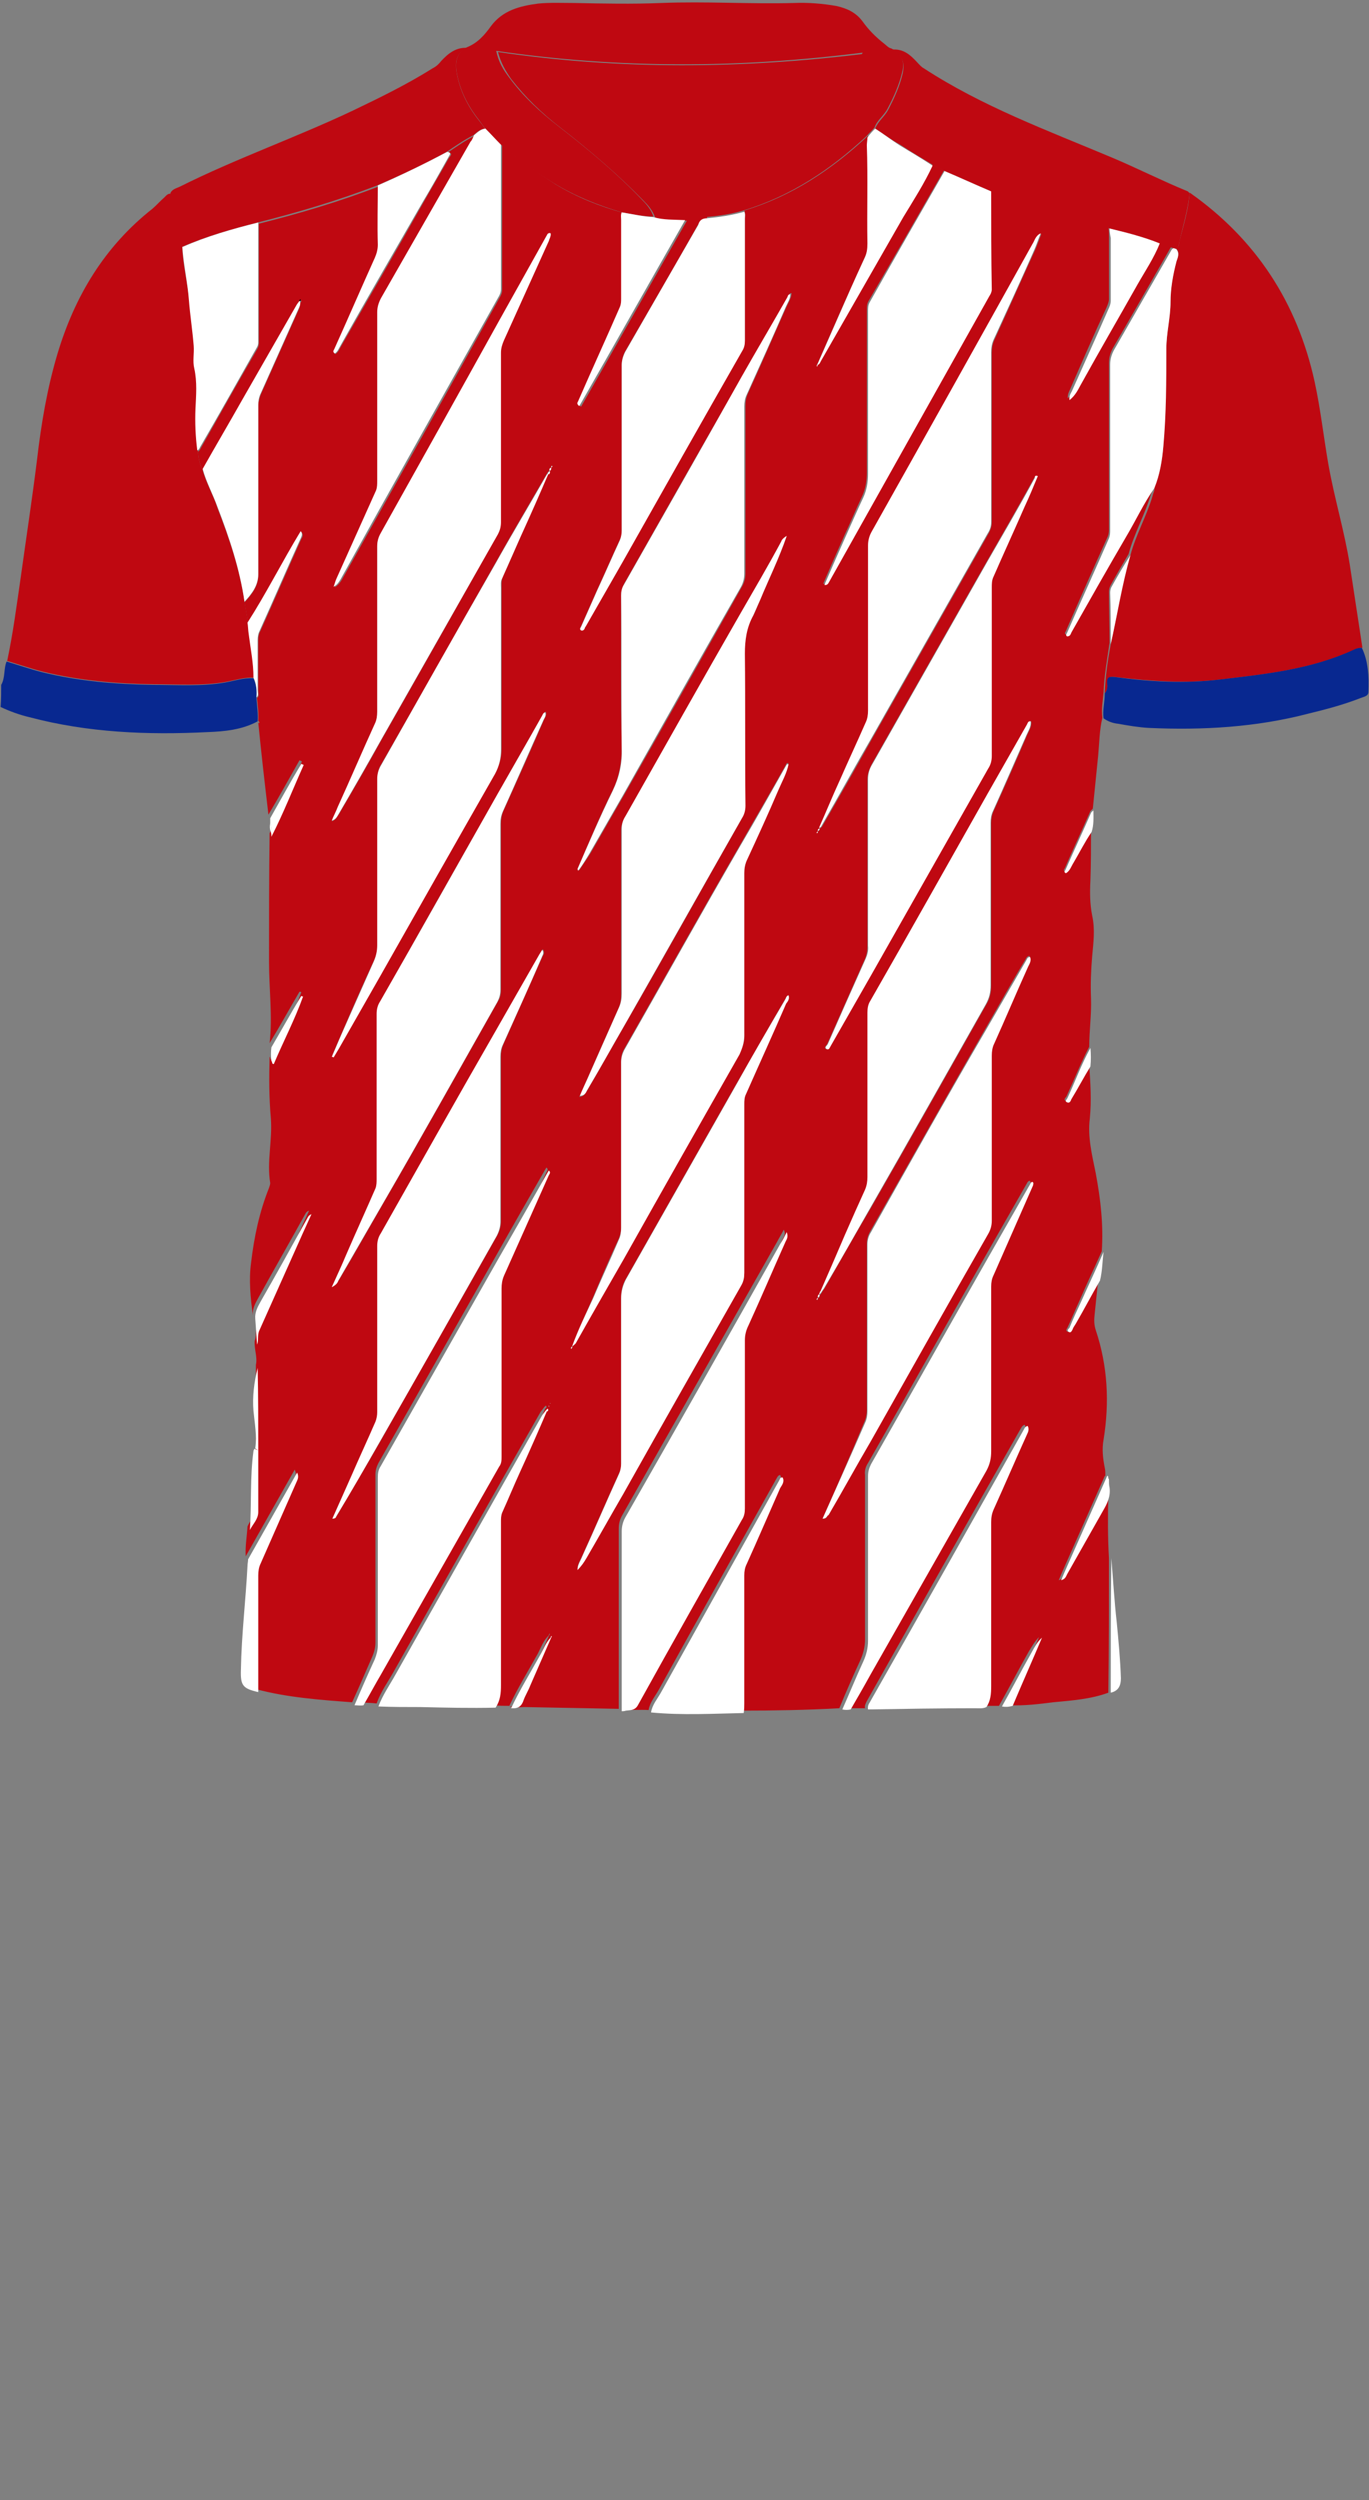 <!--?xml version="1.0" encoding="utf-8"?-->
<!-- Generator: Adobe Illustrator 23.1.0, SVG Export Plug-In . SVG Version: 6.00 Build 0)  -->
<svg version="1.1" id="Camada_1" xmlns="http://www.w3.org/2000/svg" xmlns:xlink="http://www.w3.org/1999/xlink" x="0px" y="0px" viewBox="0 0 229 418" style="enable-background:new 0 0 229 418;" xml:space="preserve">
<rect x="0" y="0" width="229" height="418" fill="#808080" stroke="none"/>
<style type="text/css">
	.st0{fill:#F731BC;}
	.st1{fill:#E2BD1D;}
	.st2{fill:#EA5E18;}
	.st3{fill:#EB5E17;}
	.st4{fill:#BF0C12;}
	.st5{fill:#BF0A11;}
</style>
<g onclick="select(this)" class="" id="gola-primaria" fill="#bf0811">
	<path d="M104,35.5c-4-1.2-7.8-2.7-11.4-4.9c-3.1-1.9-6.1-4.1-8.9-6.5c-0.9-0.9-1.7-1.8-2.6-2.7c-0.4-0.5-0.7-1-1.1-1.5
		c-1.8-2.3-3.1-4.9-3.6-7.8c-0.3-1.8,0-3.3,1.7-4.2c1.8-0.7,3-2.1,4-3.5c2-2.7,4.9-3.4,7.9-3.8c2-0.2,4.1-0.1,6.1-0.1
		c4.8,0.1,9.7,0.2,14.5,0c7.4-0.3,14.8,0.2,22.2,0c2.4-0.1,4.8,0.1,7.1,0.5c1.8,0.4,3.3,1.1,4.4,2.6c1,1.4,2.2,2.6,3.6,3.7
		c0.4,0.3,0.7,0.7,1.2,0.8c1.7,0.9,2.3,2.1,1.8,4c-0.5,2.1-1.4,4.1-2.4,6c-0.6,1.2-1.8,2-2.2,3.2c-0.4,0.5-0.9,0.9-1.3,1.4
		c-6,5.6-12.7,10.1-20.7,12.5c-2,0.6-4.1,0.9-6.3,1.1c-0.2-0.7,0.4-1.1,0.7-1.5c2.4-3.3,5.5-5.9,8.6-8.5c3.2-2.8,6.7-5.1,9.8-7.9
		c2.4-2.2,4.5-4.6,6.1-7.4c0.3-0.6,0.6-1.2,1.1-2.2c-20.5,2.6-40.8,2.7-61.3-0.3c0.4,1.9,1.2,3.2,2.2,4.5c2.3,3.1,5.1,5.7,8.2,8.1
		c4.9,3.8,9.6,7.7,13.9,12.2c0.8,0.8,1.6,1.7,2,2.9C107.5,36.2,105.8,35.8,104,35.5z"></path>
</g>
<g onclick="select(this)" class="" id="estampa-primaria" fill="#bf0811">
	<g onclick="select(this)" class="">
		<path d="M43.2,120.5c0.1-1.3-0.1-2.6-0.2-3.8c0.4-0.3,0.2-0.8,0.2-1.2c0-2.8,0-5.6,0-8.4c0-0.6,0.1-1.2,0.4-1.7
			c2.3-5.1,4.5-10.2,6.8-15.3c0.2-0.3,0.4-0.7,0-1.2c-3,5.1-5.7,10.4-8.9,15.3c-0.2-1.2-0.4-2.3-0.6-3.5c1.2-1.3,2.3-2.7,2.3-4.5
			c0-9.4,0-18.9,0-28.3c0-0.7,0.2-1.3,0.4-1.9c2.1-4.7,4.2-9.4,6.3-14.1c0.2-0.4,0.3-0.8,0.3-1.3c0.2-0.1,0.3-0.2,0.1-0.4
			c-0.1,0.1-0.2,0.2-0.2,0.3c-0.2,0.2-0.4,0.4-0.5,0.7c-3,5.2-6,10.5-9,15.7c-2.2,3.9-4.5,7.8-6.7,11.7c-0.5-1-0.7-2-0.8-3.1
			c0.3-0.1,0.4-0.4,0.5-0.6c3.1-5.5,6.2-11,9.4-16.5c0.2-0.3,0.3-0.7,0.3-1c0-6.7,0-13.4,0-20c6.8-1.7,13.5-3.7,20-6.2
			c0,3.3,0,6.6,0,9.8c0,0.8-0.1,1.5-0.5,2.2c-2.3,5.1-4.5,10.2-6.8,15.3c-0.1,0.2-0.3,0.4,0.1,0.7c0.5-0.3,0.7-0.9,1-1.4
			c4.6-8,9.2-15.9,13.7-23.9c1.4-2.5,2.9-5,4.3-7.5c0.2-0.3,0.8-0.8-0.2-0.9c1.5-1,2.9-2,4.5-2.8c-0.2,0.4-0.3,0.7-0.5,1.1
			c-5,8.7-10,17.5-15,26.2c-0.4,0.7-0.6,1.4-0.6,2.3c0,9.4,0,18.8,0,28.2c0,0.6,0,1.1-0.2,1.6c-2.2,4.9-4.4,9.8-6.6,14.7
			c-0.2,0.5-0.4,0.9-0.5,1.4c0.6-0.4,0.9-0.8,1.2-1.3c8.8-15.7,17.6-31.3,26.3-47c0.3-0.5,0.5-0.9,0.5-1.5c0-8,0-16.1,0-24.1
			c2.8,2.3,5.8,4.5,8.9,6.5c3.6,2.2,7.4,3.7,11.4,4.8c-0.2,0.4-0.1,0.9-0.1,1.3c0,4.4,0,8.7,0,13.1c0,0.5,0,1-0.2,1.4
			c-2.3,5.3-4.7,10.5-7,15.8c-0.1,0.2-0.3,0.4,0.2,0.8c5.9-10.3,11.7-20.6,17.7-31.1c-1.9,0-3.6,0-5.3-0.5c-0.4-1.2-1.2-2.1-2-2.9
			c-4.3-4.4-9-8.4-13.9-12.2c-3.1-2.4-5.8-5-8.2-8.1c-0.9-1.3-1.7-2.6-2.2-4.5c20.5,3,40.7,2.8,61.3,0.3c-0.5,1-0.7,1.6-1.1,2.2
			c-1.6,2.8-3.7,5.2-6.1,7.4c-3.1,2.8-6.6,5.1-9.8,7.9c-3.1,2.6-6.2,5.3-8.6,8.5c-0.3,0.4-0.9,0.8-0.7,1.5c-0.7,0.1-1.2,0.4-1.5,1
			c-4,7.1-8.1,14.1-12.2,21.2c-0.4,0.7-0.6,1.5-0.6,2.3c0,9.2,0,18.4,0,27.6c0,0.6,0,1.1-0.3,1.6c-1.3,2.8-2.5,5.6-3.8,8.4
			c-0.9,2-1.8,4.1-2.7,6.1c-0.1,0.2-0.3,0.4,0,0.6c0.3,0.1,0.4-0.1,0.6-0.3c0.1-0.1,0.2-0.3,0.2-0.4c2.1-3.7,4.3-7.3,6.3-11
			c6.6-11.7,13.3-23.4,19.9-35.2c0.3-0.5,0.4-1,0.4-1.6c0-6.8,0-13.6,0-20.4c0-0.4,0.1-0.8-0.1-1.2c8-2.4,14.7-6.9,20.7-12.5
			c0,0.4-0.1,0.9-0.1,1.3c0.3,5.5,0.1,10.9,0.1,16.4c0,0.9-0.1,1.7-0.5,2.5c-1.4,3.2-2.9,6.4-4.3,9.6c-1.2,2.7-2.4,5.5-3.6,8.2
			c-0.1,0.1-0.1,0.2-0.2,0.3c0,0,0.1,0.1,0.1,0.1c0-0.1,0.1-0.2,0.1-0.3c0.3-0.1,0.4-0.4,0.5-0.6c4.6-8,9.2-16,13.8-24.1
			c1.6-2.9,3.4-5.7,4.9-8.6c0.6,0.3,1.3,0.7,1.9,1c-4.2,7.3-8.4,14.6-12.6,21.8c-0.3,0.5-0.3,1.1-0.3,1.6c0,9,0,18.1,0,27.1
			c0,1.4-0.2,2.7-0.8,4c-1,2.1-1.9,4.3-2.9,6.4c-1.2,2.7-2.4,5.4-3.6,8.2c0.7,0.1,0.8-0.4,0.9-0.7c8.9-15.9,17.8-31.7,26.7-47.6
			c0.2-0.3,0.4-0.7,0.4-1.1c0-5.5,0-11-0.1-16.4c6.5,2.5,13.1,4.5,19.8,6.2c0.1,0.5,0.1,1,0.1,1.5c0,3.5,0,7,0,10.5
			c0,0.5-0.2,0.9-0.4,1.4c-2.1,4.5-4.1,9.1-6.1,13.7c-0.2,0.4-0.4,0.8-0.4,1.5c0.9-0.8,1.4-1.7,1.9-2.6c3.2-5.5,6.3-11,9.4-16.6
			c1.3-2.3,2.8-4.5,3.8-7c0.8,0.3,1.5,0.5,2.3,0.8c-0.1,0.1-0.2,0.2-0.3,0.4c-3.2,5.6-6.4,11.2-9.6,16.7c-0.4,0.8-0.6,1.5-0.6,2.4
			c0,9.2,0,18.4,0,27.6c0,0.5,0,0.9-0.2,1.4c-2.4,5.3-4.7,10.5-7,15.8c-0.1,0.2-0.3,0.4,0,0.6c0.5,0,0.6-0.5,0.8-0.8
			c3-5.3,6.1-10.6,9.1-15.9c1.6-2.7,2.9-5.5,4.7-8.1c0,0.5-0.2,0.9-0.4,1.4c-1,3.4-2.8,6.5-3.7,9.9c-1,1.7-2,3.4-3,5.2
			c-0.2,0.4-0.3,0.7-0.3,1.1c0,2.9,0.1,5.8,0.1,8.6c-0.4,2.7-0.9,5.5-1,8.2c-0.1,1.4-0.4,2.8-0.2,4.3c-0.5,2.1-0.5,4.2-0.7,6.3
			c-0.3,3-0.6,5.9-0.9,8.9c-0.1,0.1-0.3,0.3-0.4,0.4c-1.4,3.2-2.9,6.4-4.3,9.6c-0.1,0.1-0.3,0.4,0.1,0.5c0.6-0.4,0.9-1.2,1.3-1.8
			c1-1.7,1.8-3.4,3-5.1c0,2.8,0,5.6-0.1,8.4c-0.1,2-0.1,3.9,0.3,5.9c0.5,2.3,0.2,4.5,0,6.7c-0.2,2.4-0.3,4.7-0.2,7.1
			c0.1,2.7-0.3,5.4-0.3,8.1c-1.4,2.7-2.5,5.5-3.8,8.3c-0.1,0.2-0.6,0.5-0.1,0.8c0.4,0.2,0.5-0.3,0.7-0.5c1.1-1.8,2.1-3.6,3.2-5.5
			c0.2,2.9,0.4,5.9,0.1,8.9c-0.4,3.1,0.4,6.2,1,9.2c0.8,4.3,1.3,8.6,1,13c-1.2,2.7-2.5,5.4-3.7,8.2c-0.7,1.5-1.3,3-2,4.5
			c-0.1,0.2-0.4,0.5-0.1,0.7c0.3,0.2,0.5-0.2,0.6-0.4c0.2-0.3,0.4-0.6,0.5-0.9c1.4-2.4,2.7-4.9,4.1-7.3c-0.2,1.9-0.4,3.9-0.6,5.8
			c-0.1,0.9-0.1,1.7,0.2,2.6c2,6,2.3,12.1,1.3,18.3c-0.3,1.6-0.1,3.2,0.2,4.7c0.1,0.4,0.1,0.9,0.1,1.3c-0.1,0.1-0.2,0.2-0.2,0.3
			c-1.8,4.1-3.7,8.3-5.5,12.4c-0.7,1.6-1.4,3.1-2.1,4.8c0.6-0.2,0.8-0.6,1-1c2-3.5,4-7.1,6-10.6c0.7-1.2,1.3-2.5,1.1-3.9
			c0.1,0.4,0.2,0.8,0.2,1.2c-0.1,3.6-0.1,7.1,0.1,10.6c0,7.5,0,15-0.1,22.5c-3,1.1-6.1,1.3-9.2,1.6c-2.4,0.3-4.8,0.6-7.3,0.5
			c1.6-3.8,3.3-7.6,4.9-11.4c-0.7,0.7-1.2,1.6-1.7,2.4c-1.7,3-3.3,6.1-5,9.1c-0.9,0-1.7,0-2.6,0c0.7-1.1,0.8-2.3,0.8-3.5
			c0-9.1,0-18.2,0-27.4c0-0.7,0.1-1.4,0.4-2.1c1.9-4.2,3.7-8.4,5.6-12.6c0.2-0.5,0.4-0.9,0.1-1.4c-0.5,0.2-0.6,0.6-0.8,0.9
			c-8.6,15.1-17.1,30.2-25.6,45.3c-0.2,0.4-0.4,0.8-0.3,1.2c-1,0-1.9,0-2.9,0c1.1-1.9,2.2-3.9,3.3-5.8c6.4-11.4,12.9-22.8,19.4-34.1
			c0.6-1.1,0.8-2.1,0.8-3.3c0-9.2,0-18.3,0-27.5c0-0.6,0.1-1.3,0.4-1.9c2.2-5,4.4-10,6.6-15c0.1-0.2,0.2-0.4-0.1-0.6
			c-0.2,0.1-0.3,0.2-0.4,0.4c-2.4,4.2-4.8,8.4-7.2,12.6c-6.5,11.4-12.9,22.8-19.4,34.2c-0.4,0.6-0.6,1.3-0.5,2c0,9.2,0,18.3,0,27.5
			c0,1.2-0.3,2.4-0.8,3.5c-1.2,2.6-2.4,5.3-3.5,8c-5.5,0.3-10.9,0.4-16.4,0.4c0-0.5,0.1-1,0.1-1.6c0-7.1,0-14.2,0-21.4
			c0-0.6,0.1-1.3,0.4-1.9c1.9-4.2,3.8-8.5,5.6-12.7c0.2-0.6,0.8-1.1,0.4-1.8c-0.4,0.1-0.4,0.3-0.5,0.4
			c-6.6,11.8-13.3,23.7-19.8,35.5c-0.6,1.1-1.5,2.1-1.7,3.4c-1.4-0.1-2.8,0.1-4.3-0.2c0.8-0.1,1.5,0.1,2-0.9
			c5.8-10.4,11.6-20.7,17.4-31.1c0.3-0.6,0.5-1.2,0.5-1.9c0-9.4,0-18.7,0-28.1c0-0.9,0.2-1.7,0.6-2.5c2.1-4.7,4.2-9.3,6.2-14
			c0.2-0.4,0.6-0.9,0.2-1.6c-0.4,0.8-0.8,1.4-1.1,2c-8.6,15.2-17.3,30.5-25.9,45.7c-0.4,0.7-0.6,1.4-0.6,2.3c0,5.4,0,10.9,0,16.3
			c0,4.6,0,9.2,0,13.8c-5.3-0.1-10.6-0.2-15.8-0.3c-0.8,0-1.7,0.2-2.5-0.1c1.1,0.1,1.7-0.4,2-1.4c0.3-0.8,0.7-1.6,1.1-2.4
			c1.2-2.7,2.3-5.3,3.5-8c0.1-0.1,0.1-0.2,0.2-0.3c0,0-0.1-0.1-0.1-0.1c0,0.1-0.1,0.2-0.1,0.3c-0.9,0.9-1.3,2-1.8,3
			c-1.6,2.9-3.4,5.8-4.8,8.8c-0.9,0-1.7,0-2.6-0.1c0.8-1.1,0.9-2.4,0.9-3.8c0-9.1,0-18.2,0-27.3c0-0.5,0-1,0.2-1.5
			c1-2.2,1.9-4.4,2.9-6.6c1.5-3.5,3-6.9,4.6-10.4c0.2-0.1,0.3-0.3,0.1-0.5c-0.1,0.1-0.2,0.2-0.3,0.3c-0.2,0.3-0.4,0.5-0.6,0.8
			c-8.2,14.4-16.4,28.9-24.5,43.3c-1,1.8-2.2,3.4-2.9,5.4c-0.8-0.1-1.7-0.1-2.6-0.2c1-1.7,1.9-3.4,2.9-5.1
			c6.6-11.6,13.2-23.2,19.8-34.8c0.3-0.6,0.4-1.1,0.4-1.7c0-9.4,0-18.7,0-28.1c0-0.7,0.1-1.4,0.4-2.1c2.5-5.6,5-11.2,7.5-16.8
			c0.1-0.2,0.4-0.5,0-0.8c-0.1,0.2-0.2,0.3-0.3,0.5c-2.7,4.7-5.4,9.4-8.1,14.2c-6.6,11.6-13.1,23.1-19.7,34.7
			c-0.3,0.6-0.5,1.2-0.5,1.9c0,9.4,0,18.7,0,28.1c0,0.8-0.2,1.6-0.5,2.3c-1.1,2.5-2.2,5.1-3.4,7.7c-5.4-0.4-10.9-0.8-16.1-2.2
			c0-6.5,0-13,0-19.5c0-0.7,0.2-1.3,0.4-2c2-4.5,4-8.9,5.9-13.4c0.2-0.4,0.6-0.9,0.2-1.8c-0.5,0.9-0.9,1.6-1.3,2.3
			c-2.3,4.1-4.6,8.1-6.9,12.2c-0.1-1.7,0.2-3.3,0.3-5c0.4-1,1.4-1.8,1.4-3c0-3.4,0-6.9,0-10.4c0-4.5,0-9.1,0-13.6
			c0.3-1.3-0.3-2.6-0.2-4c0.3-0.8,0.1-1.6,0.4-2.4c2.4-5.3,4.8-10.7,7.2-16.1c0.5-1.1,1-2.2,1.5-3.3c-0.3,0.1-0.5,0.3-0.6,0.5
			c-2.6,4.7-5.3,9.4-7.9,14.1c-0.5,0.9-1,1.8-0.9,2.9c-0.4-2.9-0.7-5.9-0.3-8.8c0.5-4.3,1.4-8.5,3-12.5c0.1-0.3,0.2-0.6,0.2-0.8
			c-0.6-3.6,0.4-7.2,0.1-10.9c-0.3-3.4-0.3-6.8-0.2-10.2c0.2,0.1,0,0.5,0.4,0.5c1.6-3.8,3.5-7.5,4.9-11.3c-0.1-0.1-0.2-0.1-0.3-0.1
			c-1.7,2.9-3.3,5.8-5,8.6c0.5-4.5-0.1-9.1-0.1-13.6c0-7.2,0-14.4,0.1-21.5c2-3.9,3.7-8,5.4-12c-0.1-0.1-0.3-0.1-0.4-0.2
			c-1.7,3-3.4,6.1-5.2,9.1c-0.6-5.1-1.2-10.3-1.7-15.4C43.4,121.1,43.5,120.7,43.2,120.5z M136.8,217c0.3,0,0.3-0.2,0.3-0.4
			c0.1-0.1,0.2-0.3,0.3-0.4c0.2-0.4,0.5-0.7,0.7-1.1c2.5-4.4,5-8.8,7.6-13.2c6.5-11.3,12.9-22.7,19.3-34c0.6-1,0.8-2,0.8-3.2
			c0-9,0-18.1,0-27.1c0-0.7,0.1-1.3,0.4-2c1.9-4.2,3.8-8.5,5.6-12.7c0.3-0.7,0.8-1.4,0.7-2.3c-0.5,0-0.5,0.3-0.6,0.5
			c-2.2,3.8-4.4,7.7-6.6,11.5c-6.5,11.5-13.1,23.1-19.6,34.6c-0.4,0.7-0.5,1.3-0.5,2c0,9.2,0,18.3,0,27.5c0,0.7-0.1,1.4-0.4,2.1
			c-1.1,2.5-2.2,4.9-3.3,7.4c-1.4,3.2-2.8,6.4-4.2,9.7c-0.1,0.2-0.1,0.3-0.2,0.5C136.8,216.6,136.8,216.8,136.8,217
			c-0.1,0.1-0.1,0.2-0.2,0.3c0.1,0,0.1,0.1,0.1,0.1C136.8,217.2,136.8,217.1,136.8,217z M136.8,139c0.2-0.1,0.3-0.2,0.3-0.4
			c0.1-0.1,0.3-0.3,0.4-0.4c2.9-5,5.8-10.1,8.6-15.1c6.4-11.3,12.8-22.5,19.2-33.8c0.4-0.7,0.6-1.3,0.6-2c0-9.4,0-18.9,0-28.3
			c0-0.7,0.1-1.4,0.4-2.1c2.3-5,4.5-10,6.8-15c0.4-0.9,0.7-1.8,1.1-2.8c-0.8,0.4-1,1.2-1.4,1.8c-9,16-18,32.1-26.9,48.1
			c-0.4,0.7-0.6,1.4-0.6,2.3c0,9.2,0,18.4,0,27.6c0,0.7-0.1,1.3-0.4,2c-1.4,3.2-2.9,6.4-4.3,9.6c-1.2,2.7-2.3,5.3-3.5,8
			C136.8,138.6,136.8,138.8,136.8,139c-0.1,0.1-0.1,0.2-0.2,0.2c0.1,0,0.1,0.1,0.1,0.1C136.8,139.2,136.8,139.1,136.8,139z
			 M92.2,78.2c-0.3,0-0.3,0.2-0.3,0.4c-0.1,0.2-0.2,0.3-0.3,0.4c-2.9,5-5.8,9.9-8.6,14.9c-6.4,11.3-12.8,22.7-19.3,34
			c-0.4,0.6-0.5,1.3-0.5,2c0,9.3,0,18.6,0,27.8c0,1-0.2,1.9-0.6,2.8c-1.9,4.1-3.7,8.2-5.5,12.4c-0.5,1.2-1,2.3-1.5,3.5
			c0.1,0.1,0.2,0.1,0.3,0.1c0.3-0.5,0.6-1,0.9-1.5c2.3-4,4.6-8,6.9-12.1c6.4-11.3,12.8-22.5,19.2-33.8c0.7-1.3,1-2.5,1-4
			c0-9,0-18.1,0-27.1c0-0.6,0-1.1,0.2-1.6c1.1-2.3,2.1-4.7,3.1-7c1.5-3.5,3-6.9,4.6-10.4c0.2-0.1,0.2-0.3,0.2-0.5
			C92.2,78.6,92.2,78.4,92.2,78.2c0.1-0.1,0.1-0.2,0.2-0.3c-0.1,0-0.1-0.1-0.1-0.1C92.2,78,92.2,78.1,92.2,78.2z M95.8,225.1
			c0.2-0.2,0.4-0.4,0.5-0.7c2.7-4.7,5.4-9.4,8.1-14.2c6.4-11.4,12.9-22.8,19.3-34.1c0.6-1.1,0.9-2.1,0.8-3.3c0-9,0-18,0-27
			c0-0.7,0.2-1.4,0.4-2.1c1.8-3.9,3.5-7.9,5.3-11.8c0.6-1.4,1.4-2.7,1.7-4.3c-0.3-0.1-0.4,0.1-0.4,0.2c-2.5,4.5-5.1,8.9-7.6,13.3
			c-6.6,11.4-13,22.9-19.5,34.3c-0.4,0.7-0.5,1.3-0.5,2c0,9.2,0,18.5,0,27.7c0,0.7-0.1,1.3-0.4,2c-1.5,3.2-2.9,6.5-4.3,9.8
			C98,219.7,96.7,222.3,95.8,225.1c-0.2,0-0.3,0.1-0.3,0.3c0,0,0.1,0.1,0.1,0.1C95.7,225.4,95.7,225.3,95.8,225.1z M173.6,79.6
			c-0.4-0.1-0.5,0.1-0.6,0.3c-2.6,4.7-5.3,9.4-8,14.1c-6.4,11.3-12.8,22.5-19.2,33.8c-0.4,0.8-0.7,1.6-0.7,2.5c0,9.3,0,18.6,0,27.8
			c0,0.8-0.1,1.5-0.4,2.2c-2.1,4.7-4.2,9.5-6.3,14.2c-0.1,0.3-0.7,0.6-0.2,0.9c0.4,0.2,0.6-0.3,0.7-0.6c2.3-3.9,4.5-7.9,6.8-11.9
			c6.5-11.5,13-23,19.5-34.4c0.4-0.7,0.6-1.4,0.6-2.2c0-9.4,0-18.7,0-28.1c0-0.7,0.1-1.3,0.3-1.9c1.8-3.9,3.5-7.8,5.2-11.7
			C172.1,83,172.8,81.3,173.6,79.6z M131.9,166.4c-0.4,0.1-0.4,0.5-0.6,0.7c-2.7,4.6-5.3,9.3-8,13.9c-6.2,10.9-12.4,21.9-18.6,32.8
			c-0.6,1-0.8,2-0.8,3.2c0,9.2,0,18.4,0,27.6c0,0.6,0,1.1-0.3,1.6c-2.1,4.6-4.1,9.3-6.2,13.9c-0.3,0.7-0.8,1.4-0.8,2.3
			c0.6-0.6,1.1-1.3,1.5-2c2.1-3.6,4.2-7.2,6.2-10.8c6.6-11.6,13.2-23.2,19.7-34.8c0.4-0.6,0.5-1.3,0.5-2.1c0-9.4,0-18.7,0-28.1
			c0-0.6,0-1.2,0.3-1.8c2.3-5,4.5-10.1,6.7-15.1C131.8,167.4,132.1,167,131.9,166.4z M96.6,145.3c0.1,0.1,0.2,0.1,0.3,0.2
			c0.6-1,1.3-1.9,1.9-2.9c1.9-3.3,3.8-6.6,5.7-9.9c6.6-11.5,13.1-23.1,19.6-34.6c0.4-0.7,0.6-1.4,0.6-2.3c0-9.3,0-18.6,0-28
			c0-0.7,0.1-1.3,0.4-2c2.2-4.8,4.3-9.7,6.5-14.6c0.3-0.7,0.8-1.4,0.8-2.2c-0.4,0-0.4,0.3-0.5,0.5c-2.5,4.4-5.1,8.8-7.6,13.2
			C117.5,74.4,111,86,104.4,97.6c-0.3,0.6-0.5,1.2-0.5,1.9c0,8.5-0.1,17,0.1,25.5c0,2.5-0.4,4.8-1.5,7.1
			C100.3,136.5,98.5,140.9,96.6,145.3z M92.1,39c-0.3,0-0.3,0.1-0.4,0.2c-2.7,4.8-5.4,9.7-8.1,14.5c-6.6,11.8-13.2,23.7-19.9,35.5
			c-0.4,0.7-0.6,1.4-0.6,2.2c0,9.2,0,18.5,0,27.7c0,0.7-0.1,1.3-0.4,2c-2.1,4.6-4.1,9.3-6.2,13.9c-0.3,0.8-0.7,1.5-1,2.3
			c0.7-0.2,0.9-0.8,1.2-1.2c2.4-4.1,4.8-8.2,7.1-12.4c6.5-11.4,13-22.9,19.4-34.3c0.4-0.6,0.6-1.3,0.5-2c0-9.4,0-18.9,0-28.3
			c0-0.7,0.2-1.4,0.5-2.1c2.5-5.5,5-11.1,7.5-16.6C91.9,39.8,92.2,39.4,92.1,39z M55.5,215.2c0.7-0.4,0.9-0.8,1.2-1.2
			c2.5-4.2,4.9-8.5,7.4-12.8c6.5-11.2,12.8-22.5,19.2-33.8c0.4-0.6,0.5-1.3,0.5-2c0-9.2,0-18.5,0-27.7c0-0.7,0.1-1.4,0.4-2.1
			c2.3-5.1,4.6-10.2,6.8-15.3c0.2-0.4,0.5-0.8,0.3-1.3c-0.4,0.1-0.4,0.5-0.6,0.7c-2.5,4.3-5,8.7-7.4,13
			c-6.6,11.5-13.1,23.1-19.6,34.6c-0.4,0.7-0.6,1.4-0.6,2.1c0,9.2,0,18.4,0,27.6c0,0.6,0,1.1-0.2,1.6c-1.7,3.7-3.3,7.4-4.9,11.1
			C57.2,211.5,56.4,213.2,55.5,215.2z M55.6,253.9c0.6,0,0.6-0.3,0.7-0.4c2.4-4.2,4.9-8.3,7.3-12.5c6.5-11.5,13.1-23,19.6-34.5
			c0.4-0.8,0.6-1.5,0.6-2.4c0-9.2,0-18.3,0-27.5c0-0.7,0.1-1.3,0.4-2c2.2-4.9,4.3-9.7,6.5-14.6c0.2-0.4,0.5-0.7,0.1-1.3
			c-0.2,0.3-0.4,0.6-0.5,0.8c-2.4,4.2-4.8,8.4-7.2,12.6c-6.5,11.3-12.9,22.7-19.3,34c-0.4,0.7-0.6,1.4-0.6,2.1c0,9.3,0,18.6,0,27.8
			c0,0.6,0,1.1-0.3,1.6c-1.3,3-2.7,6-4,9C57.8,249,56.7,251.4,55.6,253.9z M137.6,253.9c0.7,0.1,0.8-0.4,0.9-0.8
			c2.4-4.1,4.8-8.2,7.1-12.4c6.6-11.5,13.1-23.1,19.6-34.6c0.4-0.7,0.6-1.4,0.6-2.2c0-9.2,0-18.4,0-27.6c0-0.7,0.1-1.3,0.4-2
			c1.9-4.2,3.8-8.5,5.6-12.7c0.3-0.6,0.7-1.1,0.4-1.8c-0.4,0.1-0.5,0.3-0.6,0.5c-2.3,3.8-4.4,7.6-6.6,11.4
			c-6.5,11.3-12.9,22.7-19.4,34.1c-0.4,0.7-0.6,1.4-0.6,2.1c0,9.3,0,18.6,0,27.8c0,0.7-0.1,1.3-0.4,2
			C142.3,243.2,140,248.5,137.6,253.9z M131.6,89.6c-0.6,0.4-0.8,0.8-1,1.1c-2.2,4.1-4.5,8-6.8,12c-6.5,11.3-12.8,22.7-19.3,34
			c-0.4,0.7-0.6,1.4-0.6,2.1c0,9.2,0,18.3,0,27.5c0,0.8-0.1,1.5-0.4,2.2c-1.8,4-3.6,8.1-5.4,12.2c-0.4,0.9-0.7,1.7-1.2,2.7
			c0.8-0.1,0.9-0.5,1.2-0.9c2.2-3.7,4.3-7.5,6.5-11.3c6.6-11.4,12.9-22.8,19.4-34.2c0.4-0.7,0.6-1.4,0.6-2.1c0-8.5,0-16.9-0.1-25.4
			c0-2.3,0.3-4.4,1.4-6.4c0.5-0.9,0.8-1.8,1.2-2.7C128.6,96.8,130.3,93.4,131.6,89.6z M92.3,234.2L92.3,234.2L92.3,234.2L92.3,234.2
			z M91.8,235.2C91.8,235.1,91.9,235.1,91.8,235.2c0.1-0.1,0-0.1,0-0.2C91.8,235,91.7,235.1,91.8,235.2
			C91.7,235.1,91.8,235.1,91.8,235.2z M92.1,234.6C92.1,234.6,92.1,234.6,92.1,234.6c-0.1-0.1-0.1,0-0.1,0
			C92,234.6,92,234.7,92.1,234.6C92.1,234.7,92.1,234.6,92.1,234.6z"></path>
	</g>
	<g onclick="select(this)" class="">
		<path d="M184.8,115.9c0.1-2.8,0.5-5.5,1-8.2c1.1-5,1.8-10,3.3-14.9c0.9-3.4,2.7-6.5,3.7-9.9c0.1-0.5,0.4-0.9,0.3-1.4
			c0.9-2.2,1.3-4.6,1.5-7c0.4-5.4,0.4-10.8,0.5-16.3c0-2.6,0.7-5.2,0.7-7.8c0-2.3,0.4-4.6,1-6.8c0.2-0.6,0.6-1.4-0.1-2.1
			c0.6-0.2,0.5-0.8,0.6-1.2c0.7-2.7,1.5-5.3,1.7-8.1c11.1,7.8,18,18.4,20.9,31.6c1,4.6,1.5,9.2,2.3,13.8c1,5.7,2.7,11.2,3.6,16.9
			c0.7,4.6,1.4,9.2,2.1,13.8c-0.4,0-0.9,0.1-1.3,0.3c-7.1,3.3-14.8,4.1-22.4,5c-5.8,0.7-11.7,0.3-17.5-0.4c-1-0.1-1.5-0.1-1.4,1.1
			C185.3,114.9,185.2,115.5,184.8,115.9z"></path>
		<path d="M40.9,100.6c0.2,1.2,0.4,2.3,0.6,3.5c0,0.6,0.1,1.3,0.2,1.9c0.3,2.4,0.8,4.8,0.8,7.3
			c-1.6-0.1-3.1,0.4-4.7,0.7c-4,0.7-8,0.4-12.1,0.4c-6.2-0.1-12.4-0.6-18.5-2.1c-2-0.5-4-1.2-6-1.8c1-4.7,1.6-9.4,2.3-14.2
			c0.9-6.5,1.9-13,2.7-19.5c0.7-6,1.7-11.9,3.4-17.6c2.9-9.7,7.9-18,15.9-24.3c0.7-0.6,1.3-1.3,2-1.9c0.3-0.3,0.6-0.7,1.1-0.6
			c0.1,0.2,0.2,0.4,0.2,0.7c-0.1,2.9,1,5.5,1.7,8.3c0.1,3,0.9,6,1.2,9.1c0.2,2.5,0.6,5,0.8,7.6c0.1,1.3-0.2,2.6,0.1,3.8
			c0.5,2.2,0.3,4.4,0.2,6.6c-0.1,2.3,0,4.7,0.3,7c0.1,1.1,0.3,2.1,0.8,3.1c0.6,2.2,1.8,4.2,2.5,6.4C38.3,89.9,40.1,95.1,40.9,100.6z
			"></path>
	</g>
	<g onclick="select(this)">
		<path d="M146.4,21.5c0.5-1.3,1.6-2,2.2-3.2c1-1.9,1.9-3.9,2.4-6c0.4-1.9-0.1-3.1-1.8-4c1.9-0.2,3.1,0.9,4.2,2.1
			c0.4,0.4,0.7,0.8,1.1,1c9.8,6.4,20.7,10.4,31.4,14.9c4.3,1.8,8.4,3.9,12.8,5.7c0.1,0.1,0.2,0.2,0.3,0.3c-0.3,2.8-1.1,5.4-1.7,8.1
			c-0.1,0.4-0.1,1-0.6,1.2c-0.1,0-0.3-0.1-0.4-0.1c-0.8-0.3-1.5-0.5-2.3-0.8c-2.7-1-5.6-1.8-8.4-2.5c-6.7-1.7-13.4-3.7-19.8-6.2
			c-2.6-1.1-5.2-2.3-7.8-3.4c-0.6-0.3-1.3-0.7-1.9-1c-1.8-1.1-3.7-2.2-5.5-3.4C149.1,23.4,147.8,22.4,146.4,21.5z"></path>
		<path d="M78.1,8c-1.8,0.9-2,2.4-1.7,4.2c0.5,2.9,1.8,5.5,3.6,7.8c0.4,0.5,0.8,1,1.1,1.5c-0.8,0.1-1.3,0.6-1.9,1.1
			c-1.6,0.8-3,1.8-4.5,2.8c-3.8,2.1-7.7,3.9-11.6,5.6c-6.5,2.5-13.2,4.5-20,6.2c-4.3,1.1-8.6,2.3-12.7,4.1c-0.7-2.7-1.8-5.4-1.7-8.3
			c0-0.2-0.1-0.4-0.2-0.7c0.3-0.7,1-0.8,1.6-1.1c9.4-4.7,19.4-8.2,28.9-12.7c4.6-2.2,9.1-4.4,13.4-7.1c0.6-0.3,1-0.7,1.4-1.2
			C75,8.9,76.3,7.9,78.1,8z"></path>
	</g>
</g>
<g onclick="select(this)" class="" id="detalhe-punho" fill="#082890">
	<path d="M0.2,114.5c0.7-1.2,0.4-2.7,0.9-3.9c2,0.6,4,1.3,6,1.8c6.1,1.5,12.3,2,18.5,2.1c4,0,8.1,0.3,12.1-0.4
		c1.6-0.3,3.1-0.8,4.7-0.7c0.5,1.1,0.6,2.2,0.5,3.4c0.1,1.3,0.3,2.6,0.2,3.8c-2.6,1.4-5.5,1.7-8.4,1.8c-10,0.5-20,0.1-29.8-2.5
		c-1.7-0.4-3.3-1-4.8-1.7C0.2,116.9,0.2,115.7,0.2,114.5z"></path>
	<path d="M184.8,115.9c0.4-0.4,0.5-1.1,0.4-1.6c-0.1-1.2,0.4-1.2,1.4-1.1c5.8,0.8,11.7,1.1,17.5,0.4
		c7.6-0.9,15.3-1.7,22.4-5c0.4-0.2,0.8-0.3,1.3-0.3c1.1,2.3,1.2,4.8,1.1,7.4c0,0.7-0.8,0.8-1.3,1c-2.8,1.1-5.8,1.9-8.7,2.6
		c-8.8,2.3-17.7,2.8-26.7,2.4c-1.8-0.1-3.5-0.4-5.2-0.7c-0.9-0.1-1.7-0.4-2.4-0.9C184.4,118.8,184.8,117.4,184.8,115.9z"></path>
</g>
<path d="M185.5,247.4c0-0.1-0.1-0.1-0.1-0.2c0,0,0-0.1,0-0.1c0,0.1,0.1,0.1,0.1,0.2
	C185.5,247.4,185.5,247.4,185.5,247.4z"></path>
<path d="M50,50.3c0.1-0.1,0.2-0.2,0.2-0.3c0.2,0.2,0.1,0.3-0.1,0.4C50.2,50.4,50.1,50.3,50,50.3z"></path>
<g onclick="select(this)" class="" id="estampa-secundaria" fill="#ffffff">
	<path d="M92.1,273.8c0-0.1,0.1-0.2,0.1-0.3c0,0,0.1,0.1,0.1,0.1C92.3,273.7,92.2,273.8,92.1,273.8
		C92.2,273.9,92.1,273.8,92.1,273.8z"></path>
	<path d="M137,216.4c0.1-0.2,0.1-0.3,0.2-0.5c0.1,0,0.1,0.1,0.1,0.1C137.3,216.2,137.2,216.4,137,216.4
		C137.1,216.5,137,216.5,137,216.4z"></path>
	<path d="M137.1,216.5c0,0.2-0.1,0.4-0.3,0.4l0,0c0-0.2,0-0.4,0.2-0.5C137,216.5,137.1,216.5,137.1,216.5z"></path>
	<path d="M136.8,217c0,0.1,0,0.2-0.1,0.3c-0.1,0-0.1-0.1-0.1-0.1C136.7,217.1,136.7,217,136.8,217
		C136.8,217,136.8,217,136.8,217z"></path>
	<path d="M92,78.8c0,0.2,0,0.4-0.2,0.5c-0.1,0-0.1-0.1-0.2-0.1C91.7,79,91.8,78.8,92,78.8C91.9,78.7,92,78.8,92,78.8z"></path>
	<path d="M92.2,78.2c0,0.2,0,0.4-0.2,0.5l-0.1-0.1C91.9,78.5,91.9,78.3,92.2,78.2L92.2,78.2z"></path>
	<path d="M92.2,78.2c0-0.1,0-0.2,0.1-0.3c0.1,0,0.1,0.1,0.1,0.1C92.3,78.1,92.2,78.2,92.2,78.2L92.2,78.2z"></path>
	<path d="M136.8,61c0,0.1-0.1,0.2-0.1,0.3c0,0-0.1-0.1-0.1-0.1C136.6,61.1,136.7,61,136.8,61
		C136.8,60.9,136.8,61,136.8,61z"></path>
	<path d="M140.9,285.8c1.2-2.7,2.3-5.4,3.5-8c0.5-1.1,0.8-2.2,0.8-3.5c0-9.2,0-18.3,0-27.5c0-0.8,0.2-1.4,0.5-2
		c6.5-11.4,12.9-22.8,19.4-34.2c2.4-4.2,4.8-8.4,7.2-12.6c0.1-0.2,0.2-0.4,0.4-0.4c0.3,0.2,0.1,0.4,0.1,0.6c-2.2,5-4.4,10-6.6,15
		c-0.3,0.6-0.4,1.2-0.4,1.9c0,9.2,0,18.3,0,27.5c0,1.2-0.2,2.2-0.8,3.3c-6.5,11.4-12.9,22.7-19.4,34.1c-1.1,2-2.2,3.9-3.3,5.8
		C141.8,285.9,141.4,285.9,140.9,285.8z"></path>
	<path d="M59.3,285.1c1.1-2.6,2.2-5.1,3.4-7.7c0.3-0.8,0.5-1.5,0.5-2.3c0-9.4,0-18.7,0-28.1c0-0.7,0.1-1.3,0.5-1.9
		c6.6-11.6,13.1-23.1,19.7-34.7c2.7-4.7,5.4-9.4,8.1-14.2c0.1-0.2,0.2-0.3,0.3-0.5c0.4,0.3,0.1,0.6,0,0.8c-2.5,5.6-5,11.2-7.5,16.8
		c-0.3,0.7-0.4,1.4-0.4,2.1c0,9.4,0,18.7,0,28.1c0,0.6,0,1.2-0.4,1.7c-6.6,11.6-13.2,23.2-19.8,34.8c-1,1.7-1.9,3.4-2.9,5.1
		C60.3,285.2,59.8,285.1,59.3,285.1z"></path>
	<path d="M104,286.1c0-4.6,0-9.2,0-13.8c0-5.4,0-10.9,0-16.3c0-0.8,0.2-1.6,0.6-2.3c8.7-15.2,17.3-30.4,25.9-45.7
		c0.4-0.6,0.7-1.2,1.1-2c0.3,0.8,0,1.2-0.2,1.6c-2.1,4.7-4.1,9.4-6.2,14c-0.4,0.8-0.6,1.6-0.6,2.5c0,9.4,0,18.7,0,28.1
		c0,0.7-0.1,1.3-0.5,1.9c-5.8,10.3-11.7,20.7-17.4,31c-0.5,0.9-1.3,0.8-2,0.9C104.4,286.1,104.2,286.1,104,286.1z"></path>
	<path d="M145.2,285.8c-0.1-0.5,0.1-0.9,0.3-1.2c8.6-15.1,17.1-30.2,25.6-45.3c0.2-0.3,0.3-0.8,0.8-0.9
		c0.3,0.5,0.1,1-0.1,1.4c-1.9,4.2-3.7,8.4-5.6,12.6c-0.3,0.7-0.4,1.3-0.4,2.1c0,9.1,0,18.2,0,27.4c0,1.3-0.1,2.5-0.8,3.5
		c-0.6,0.3-1.3,0.2-1.9,0.2C157.1,285.6,151.2,285.7,145.2,285.8z"></path>
	<path d="M63.3,285.3c0.7-1.9,1.9-3.6,2.9-5.4c8.2-14.5,16.3-28.9,24.5-43.3c0.2-0.3,0.4-0.5,0.6-0.8
		c0.1,0.1,0.1,0.1,0.2,0.1c-1.5,3.5-3,6.9-4.6,10.4c-1,2.2-1.9,4.4-2.9,6.6c-0.2,0.5-0.2,1-0.2,1.5c0,9.1,0,18.2,0,27.3
		c0,1.4-0.1,2.6-0.9,3.8c-4.2,0.1-8.4,0-12.6-0.1C68,285.4,65.7,285.4,63.3,285.3z"></path>
	<path d="M108.9,286.3c0.2-1.3,1.1-2.3,1.7-3.4c6.6-11.8,13.2-23.7,19.8-35.5c0.1-0.2,0.1-0.4,0.5-0.4
		c0.4,0.7-0.1,1.3-0.4,1.8c-1.9,4.3-3.7,8.5-5.6,12.7c-0.3,0.6-0.4,1.2-0.4,1.9c0,7.1,0,14.2,0,21.4c0,0.5,0,1-0.1,1.6
		C119.3,286.5,114.1,286.8,108.9,286.3z"></path>
	<path d="M41.5,260.7c2.3-4.1,4.6-8.1,6.9-12.2c0.4-0.7,0.8-1.4,1.3-2.3c0.4,0.8,0,1.3-0.2,1.8c-2,4.5-3.9,8.9-5.9,13.4
		c-0.3,0.6-0.4,1.3-0.4,2c0,6.5,0,13,0,19.5c-2.6-0.6-3-1.1-2.9-3.8c0.1-5.8,0.8-11.5,1.1-17.3C41.4,261.4,41.5,261.1,41.5,260.7z"></path>
	<path d="M42.7,220.5c-0.1-1.1,0.4-2,0.9-2.9c2.7-4.7,5.3-9.4,7.9-14.1c0.1-0.2,0.3-0.4,0.6-0.5c-0.5,1.1-1,2.2-1.5,3.3
		c-2.4,5.4-4.8,10.7-7.2,16.1c-0.4,0.8-0.1,1.7-0.4,2.4C42.9,223.4,42.8,222,42.7,220.5z"></path>
	<path d="M185.8,283c0-7.5,0-15,0.1-22.5c0.3,3.6,0.5,7.2,0.9,10.7c0.3,3.1,0.6,6.3,0.7,9.4
		C187.5,281.8,187.1,282.7,185.8,283z"></path>
	<path d="M185.6,248.7c0.2,1.5-0.4,2.7-1.1,3.9c-2,3.5-4,7.1-6,10.6c-0.2,0.4-0.3,0.8-1,1c0.7-1.7,1.4-3.2,2.1-4.8
		c1.8-4.1,3.7-8.3,5.5-12.4c0-0.1,0.1-0.2,0.2-0.3c0,0.1,0.1,0.2,0.1,0.3c0,0-0.1,0.1,0,0.1c0,0.1,0.1,0.1,0.1,0.2
		C185.5,247.9,185.5,248.3,185.6,248.7z"></path>
	<path d="M184,214.1c-1.4,2.4-2.7,4.9-4.1,7.3c-0.2,0.3-0.4,0.6-0.5,0.9c-0.1,0.2-0.3,0.6-0.6,0.4
		c-0.4-0.2-0.1-0.5,0.1-0.7c0.6-1.5,1.3-3,2-4.5c1.2-2.7,2.5-5.4,3.7-8.2C184.4,210.9,184.4,212.5,184,214.1z"></path>
	<path d="M43.2,242.4c0,3.4,0,6.9,0,10.4c0,1.2-0.9,2-1.4,3c0.3-4.4,0-8.8,0.6-13.2c0-0.1,0.1-0.3,0.2-0.4
		C42.8,242.4,43,242.4,43.2,242.4z"></path>
	<path d="M45.2,136.8c1.7-3,3.4-6.1,5.2-9.1c0.1,0.1,0.3,0.1,0.4,0.2c-1.8,4-3.4,8.1-5.4,12c0-0.3,0-0.5-0.1-0.8
		c0.1-0.5,0.1-1-0.1-1.5C45.2,137.3,45.2,137.1,45.2,136.8z"></path>
	<path d="M45.4,175.1c1.7-2.9,3.3-5.8,5-8.6c0.1,0.1,0.2,0.1,0.3,0.1c-1.4,3.9-3.3,7.5-4.9,11.3c-0.4,0-0.2-0.4-0.4-0.5
		C45.3,176.6,45.3,175.8,45.4,175.1z"></path>
	<path d="M167.6,285.3c1.7-3,3.3-6.1,5-9.1c0.5-0.9,0.9-1.7,1.7-2.4c-1.6,3.8-3.3,7.6-4.9,11.4
		C168.7,285.4,168.1,285.4,167.6,285.3z"></path>
	<path d="M85.5,285.6c1.4-3,3.2-5.9,4.8-8.8c0.6-1,1-2.2,1.8-3l0.1,0c-1.2,2.7-2.3,5.3-3.5,8c-0.3,0.8-0.8,1.6-1.1,2.4
		c-0.3,1-0.9,1.5-2,1.4L85.5,285.6L85.5,285.6z"></path>
	<path d="M182.6,139.1c-1.1,1.6-2,3.4-3,5.1c-0.4,0.6-0.6,1.4-1.3,1.8c-0.4-0.2-0.2-0.4-0.1-0.5
		c1.4-3.2,2.9-6.4,4.3-9.6c0.1-0.2,0.3-0.3,0.4-0.4C182.9,136.6,183,137.9,182.6,139.1z"></path>
	<path d="M182.4,178.3c-1.1,1.8-2.1,3.7-3.2,5.5c-0.1,0.3-0.3,0.7-0.7,0.5c-0.5-0.2,0-0.5,0.1-0.8
		c1.3-2.8,2.3-5.6,3.8-8.3C182.5,176.2,182.5,177.3,182.4,178.3z"></path>
	<path d="M43.2,242.4c-0.2,0-0.4-0.1-0.5-0.3c0.3-2.1-0.1-4.1-0.3-6.2c-0.2-2.4,0.1-4.8,0.7-7.2
		C43.2,233.4,43.2,237.9,43.2,242.4z"></path>
	<path d="M45.2,137.6c0.2,0.5,0.2,1,0.1,1.5C45.1,138.6,45.1,138.1,45.2,137.6z"></path>
	<path d="M42.4,113.3c0-2.5-0.5-4.9-0.8-7.3c-0.1-0.6-0.1-1.3-0.2-1.9c3.2-5,5.8-10.2,8.9-15.3c0.4,0.5,0.1,0.9,0,1.2
		c-2.3,5.1-4.5,10.2-6.8,15.3c-0.3,0.6-0.4,1.1-0.4,1.7c0,2.8,0,5.6,0,8.4c0,0.4,0.2,0.9-0.2,1.2C43,115.5,42.9,114.3,42.4,113.3z"></path>
	<path d="M91.7,79.3c-1.5,3.5-3,6.9-4.6,10.4c-1,2.3-2.1,4.7-3.1,7c-0.3,0.5-0.2,1.1-0.2,1.6c0,9,0,18.1,0,27.1
		c0,1.4-0.3,2.7-1,4c-6.4,11.2-12.8,22.5-19.2,33.8c-2.3,4-4.6,8.1-6.9,12.1c-0.3,0.5-0.6,1-0.9,1.5c-0.1-0.1-0.2-0.1-0.3-0.1
		c0.5-1.2,1-2.3,1.5-3.5c1.8-4.1,3.7-8.3,5.5-12.4c0.4-0.9,0.6-1.8,0.6-2.8c0-9.3,0-18.6,0-27.8c0-0.8,0.2-1.4,0.5-2
		c6.4-11.3,12.8-22.7,19.3-34c2.8-5,5.8-10,8.6-14.9C91.6,79.2,91.7,79.2,91.7,79.3z"></path>
	<path d="M173.6,79.6c-0.7,1.7-1.4,3.4-2.2,5.1c-1.7,3.9-3.5,7.8-5.2,11.7c-0.3,0.6-0.3,1.2-0.3,1.9
		c0,9.4,0,18.7,0,28.1c0,0.8-0.2,1.5-0.6,2.1c-6.5,11.5-13,22.9-19.5,34.4c-2.3,4-4.5,7.9-6.8,11.9c-0.2,0.3-0.3,0.8-0.7,0.6
		c-0.5-0.3,0.1-0.6,0.2-0.9c2.1-4.8,4.2-9.5,6.3-14.2c0.3-0.7,0.5-1.4,0.4-2.2c0-9.3,0-18.6,0-27.8c0-0.9,0.2-1.7,0.7-2.5
		c6.4-11.3,12.8-22.5,19.2-33.8c2.7-4.7,5.4-9.3,8-14.1C173.1,79.7,173.1,79.4,173.6,79.6z"></path>
	<path d="M131.9,166.4c0.2,0.6-0.1,1-0.4,1.4c-2.2,5.1-4.5,10.1-6.7,15.1c-0.3,0.6-0.3,1.1-0.3,1.8c0,9.4,0,18.7,0,28.1
		c0,0.7-0.1,1.4-0.5,2.1c-6.6,11.6-13.2,23.2-19.7,34.8c-2.1,3.6-4.1,7.2-6.2,10.8c-0.4,0.7-0.9,1.4-1.5,2c0-0.9,0.5-1.5,0.8-2.3
		c2.1-4.6,4.1-9.3,6.2-13.9c0.2-0.5,0.3-1.1,0.3-1.6c0-9.2,0-18.4,0-27.6c0-1.2,0.3-2.2,0.8-3.2c6.2-10.9,12.4-21.9,18.6-32.8
		c2.6-4.7,5.3-9.3,8-13.9C131.5,166.9,131.5,166.5,131.9,166.4z"></path>
	<path d="M96.6,145.3c1.9-4.4,3.8-8.8,5.9-13.1c1.1-2.3,1.6-4.6,1.5-7.1c-0.1-8.5,0-17-0.1-25.5c0-0.7,0.1-1.3,0.5-1.9
		c6.6-11.6,13.2-23.2,19.7-34.8c2.5-4.4,5.1-8.8,7.6-13.2c0.1-0.2,0.1-0.5,0.5-0.5c0,0.8-0.5,1.5-0.8,2.2c-2.1,4.9-4.3,9.7-6.5,14.6
		c-0.3,0.6-0.4,1.3-0.4,2c0,9.3,0,18.6,0,27.9c0,0.8-0.2,1.6-0.6,2.3c-6.6,11.5-13.1,23.1-19.6,34.6c-1.9,3.3-3.8,6.6-5.7,9.9
		c-0.6,1-1.2,2-1.9,2.9C96.7,145.4,96.6,145.4,96.6,145.3z"></path>
	<path d="M137,138.4c1.2-2.7,2.3-5.4,3.5-8c1.4-3.2,2.9-6.4,4.3-9.6c0.3-0.6,0.4-1.3,0.4-2c0-9.2,0-18.4,0-27.6
		c0-0.8,0.2-1.6,0.6-2.3c9-16,18-32.1,26.9-48.1c0.4-0.6,0.5-1.4,1.4-1.8c-0.4,0.9-0.7,1.9-1.1,2.8c-2.2,5-4.5,10-6.8,15
		c-0.3,0.7-0.4,1.3-0.4,2.1c0,9.4,0,18.9,0,28.3c0,0.8-0.2,1.4-0.6,2c-6.4,11.3-12.8,22.5-19.2,33.8c-2.9,5-5.7,10.1-8.6,15.1
		C137.4,138.2,137.2,138.4,137,138.4C137.1,138.5,137,138.4,137,138.4z"></path>
	<path d="M92.1,39c0.1,0.5-0.2,0.9-0.3,1.3c-2.5,5.5-5,11.1-7.5,16.6c-0.3,0.7-0.5,1.3-0.5,2.1c0,9.4,0,18.9,0,28.3
		c0,0.8-0.2,1.4-0.5,2c-6.5,11.4-13,22.9-19.5,34.3c-2.3,4.1-4.7,8.3-7.1,12.4c-0.3,0.5-0.5,1-1.2,1.2c0.3-0.8,0.7-1.5,1-2.3
		c2.1-4.6,4.1-9.3,6.2-13.9c0.3-0.6,0.4-1.3,0.4-2c0-9.2,0-18.5,0-27.7c0-0.8,0.2-1.5,0.6-2.2c6.6-11.8,13.2-23.6,19.8-35.5
		c2.7-4.8,5.4-9.7,8.1-14.5C91.8,39,91.8,38.9,92.1,39z"></path>
	<path d="M95.7,225.1c1-2.8,2.3-5.4,3.5-8c1.4-3.3,2.9-6.5,4.3-9.8c0.3-0.6,0.4-1.3,0.4-2c0-9.2,0-18.5,0-27.7
		c0-0.7,0.2-1.4,0.5-2c6.5-11.4,12.9-22.9,19.5-34.3c2.6-4.4,5.1-8.9,7.6-13.3c0.1-0.2,0.2-0.3,0.4-0.2c-0.3,1.5-1.1,2.9-1.7,4.3
		c-1.7,4-3.5,7.9-5.3,11.8c-0.3,0.7-0.4,1.3-0.4,2.1c0,9,0,18,0,27c0,1.2-0.3,2.2-0.8,3.3c-6.5,11.4-12.9,22.7-19.3,34.1
		c-2.7,4.7-5.4,9.4-8.1,14.2C96.2,224.7,96,224.9,95.7,225.1L95.7,225.1z"></path>
	<path d="M137.2,216c1.4-3.2,2.8-6.4,4.2-9.7c1.1-2.5,2.2-5,3.3-7.4c0.3-0.7,0.4-1.4,0.4-2.1c0-9.2,0-18.3,0-27.5
		c0-0.7,0.1-1.4,0.5-2c6.6-11.5,13.1-23.1,19.6-34.6c2.2-3.9,4.4-7.7,6.6-11.6c0.1-0.2,0.2-0.6,0.6-0.5c0.1,0.9-0.4,1.6-0.7,2.3
		c-1.9,4.3-3.7,8.5-5.6,12.7c-0.3,0.6-0.4,1.3-0.4,2c0,9,0,18.1,0,27.1c0,1.2-0.2,2.1-0.8,3.2c-6.4,11.3-12.8,22.7-19.3,34
		c-2.5,4.4-5,8.8-7.6,13.2c-0.2,0.4-0.5,0.7-0.7,1.1C137.3,216,137.3,216,137.2,216z"></path>
	<path d="M55.5,215.2c0.9-2,1.7-3.7,2.4-5.4c1.6-3.7,3.3-7.4,4.9-11.1c0.2-0.5,0.2-1.1,0.2-1.6c0-9.2,0-18.4,0-27.6
		c0-0.8,0.2-1.5,0.6-2.1c6.6-11.5,13.1-23.1,19.6-34.6c2.5-4.4,5-8.7,7.4-13c0.2-0.3,0.2-0.6,0.6-0.7c0.2,0.5-0.1,0.9-0.3,1.3
		c-2.3,5.1-4.5,10.2-6.8,15.3c-0.3,0.7-0.4,1.3-0.4,2.1c0,9.2,0,18.5,0,27.7c0,0.8-0.2,1.4-0.5,2c-6.4,11.3-12.7,22.6-19.2,33.8
		c-2.5,4.3-4.9,8.5-7.4,12.8C56.5,214.4,56.3,214.8,55.5,215.2z"></path>
	<path d="M55.6,253.9c1.1-2.5,2.2-4.9,3.2-7.2c1.3-3,2.7-6,4-9c0.2-0.5,0.3-1.1,0.3-1.6c0-9.3,0-18.6,0-27.8
		c0-0.8,0.2-1.5,0.6-2.1c6.4-11.3,12.8-22.7,19.3-34c2.4-4.2,4.8-8.4,7.2-12.6c0.2-0.3,0.3-0.5,0.5-0.8c0.4,0.6,0,0.9-0.1,1.3
		c-2.1,4.9-4.3,9.7-6.5,14.6c-0.3,0.6-0.4,1.3-0.4,2c0,9.2,0,18.3,0,27.5c0,0.9-0.2,1.6-0.6,2.4c-6.5,11.5-13,23-19.6,34.5
		c-2.4,4.2-4.8,8.4-7.3,12.5C56.2,253.6,56.2,253.9,55.6,253.9z"></path>
	<path d="M137.6,253.9c2.4-5.4,4.8-10.7,7.1-16c0.3-0.6,0.4-1.3,0.4-2c0-9.3,0-18.6,0-27.8c0-0.8,0.2-1.5,0.6-2.1
		c6.4-11.4,12.8-22.8,19.4-34.1c2.2-3.8,4.4-7.6,6.6-11.4c0.1-0.2,0.2-0.5,0.6-0.5c0.3,0.7-0.2,1.3-0.4,1.8
		c-1.9,4.2-3.7,8.5-5.6,12.7c-0.3,0.6-0.4,1.3-0.4,2c0,9.2,0,18.4,0,27.6c0,0.8-0.2,1.5-0.6,2.2c-6.6,11.5-13.1,23.1-19.6,34.6
		c-2.4,4.1-4.7,8.3-7.1,12.4C138.3,253.4,138.3,253.9,137.6,253.9z"></path>
	<path d="M131.6,89.6c-1.3,3.8-3,7.2-4.4,10.6c-0.4,0.9-0.8,1.8-1.2,2.7c-1.1,2-1.4,4.1-1.4,6.4
		c0.1,8.5,0,16.9,0.1,25.4c0,0.8-0.2,1.5-0.6,2.1c-6.5,11.4-12.9,22.8-19.4,34.2c-2.2,3.8-4.3,7.6-6.5,11.3
		c-0.2,0.4-0.4,0.9-1.2,0.9c0.4-1,0.8-1.8,1.2-2.7c1.8-4.1,3.6-8.1,5.4-12.2c0.3-0.7,0.4-1.4,0.4-2.2c0-9.2,0-18.3,0-27.5
		c0-0.8,0.2-1.5,0.6-2.1c6.4-11.3,12.8-22.7,19.3-34c2.3-4,4.6-7.9,6.8-12C130.7,90.4,130.9,90,131.6,89.6z"></path>
	<path d="M79.3,22.6c0.6-0.5,1.1-1,1.9-1.1c0.9,0.9,1.7,1.8,2.6,2.7c0,8,0,16.1,0,24.1c0,0.6-0.2,1-0.5,1.5
		c-8.8,15.7-17.6,31.3-26.3,47c-0.3,0.5-0.6,1-1.2,1.3c0.2-0.5,0.3-1,0.5-1.4c2.2-4.9,4.4-9.8,6.6-14.7c0.2-0.5,0.2-1.1,0.2-1.6
		c0-9.4,0-18.8,0-28.2c0-0.8,0.2-1.5,0.6-2.3c5-8.7,10-17.5,15-26.2C79,23.4,79.1,23,79.3,22.6z"></path>
	<path d="M118.2,36.5c2.1-0.2,4.2-0.5,6.3-1.1c0.2,0.4,0.1,0.8,0.1,1.2c0,6.8,0,13.6,0,20.4c0,0.6-0.1,1.1-0.4,1.6
		c-6.7,11.7-13.3,23.4-19.9,35.1c-2.1,3.7-4.2,7.3-6.3,11c-0.1,0.1-0.2,0.3-0.2,0.4c-0.1,0.2-0.3,0.4-0.6,0.3
		c-0.3-0.2-0.1-0.4,0-0.6c0.9-2,1.8-4.1,2.7-6.1c1.3-2.8,2.5-5.6,3.8-8.4c0.2-0.5,0.3-1.1,0.3-1.6c0-9.2,0-18.4,0-27.6
		c0-0.8,0.2-1.5,0.6-2.3c4.1-7.1,8.1-14.1,12.2-21.2C117,36.8,117.5,36.5,118.2,36.5z"></path>
	<path d="M158,28.6c2.6,1.1,5.2,2.3,7.8,3.4c0,5.5,0,10.9,0.1,16.4c0,0.4-0.2,0.8-0.4,1.1
		c-8.9,15.9-17.8,31.7-26.7,47.6c-0.2,0.3-0.3,0.8-0.9,0.7c1.2-2.8,2.4-5.5,3.6-8.2c1-2.2,1.9-4.3,2.9-6.4c0.6-1.3,0.8-2.6,0.8-4
		c0-9,0-18.1,0-27.1c0-0.6,0-1.1,0.3-1.6C149.6,43.2,153.8,35.9,158,28.6z"></path>
	<path d="M196.3,41.5c0.1,0,0.3,0.1,0.4,0.1c0.7,0.7,0.3,1.5,0.1,2.1c-0.6,2.3-1,4.6-1,6.8c0,2.6-0.7,5.2-0.7,7.8
		c0,5.4,0,10.8-0.5,16.3c-0.2,2.4-0.6,4.8-1.5,7c-1.8,2.6-3.1,5.4-4.7,8.1c-3.1,5.3-6.1,10.6-9.1,15.9c-0.2,0.3-0.2,0.8-0.8,0.8
		c-0.3-0.2-0.1-0.4,0-0.6c2.3-5.3,4.7-10.5,7-15.8c0.2-0.5,0.2-0.9,0.2-1.4c0-9.2,0-18.4,0-27.6c0-0.9,0.2-1.6,0.6-2.4
		c3.2-5.6,6.4-11.1,9.6-16.7C196,41.7,196.1,41.6,196.3,41.5z"></path>
	<path d="M30.5,41.3c4.1-1.8,8.3-3,12.7-4.1c0,6.7,0,13.4,0,20c0,0.4-0.1,0.7-0.3,1c-3.1,5.5-6.2,11-9.4,16.5
		c-0.1,0.2-0.2,0.5-0.5,0.6c-0.3-2.3-0.4-4.7-0.3-7c0.1-2.2,0.3-4.4-0.2-6.7c-0.3-1.2,0-2.5-0.1-3.8c-0.2-2.5-0.6-5.1-0.8-7.6
		C31.4,47.3,30.7,44.3,30.5,41.3z"></path>
	<path d="M40.9,100.6c-0.8-5.5-2.5-10.6-4.5-15.8c-0.8-2.2-1.9-4.2-2.5-6.4c2.2-3.9,4.5-7.8,6.7-11.7
		c3-5.2,6-10.5,9-15.7c0.1-0.2,0.3-0.4,0.5-0.7c0,0,0.1,0.1,0.1,0.1c0.1,0.5-0.1,0.9-0.3,1.3c-2.1,4.7-4.2,9.4-6.3,14.1
		c-0.3,0.6-0.4,1.3-0.4,1.9c0,9.4,0,18.9,0,28.3C43.2,97.9,42.1,99.3,40.9,100.6z"></path>
	<path d="M146.4,21.5c1.4,0.9,2.7,1.9,4.1,2.8c1.8,1.1,3.7,2.2,5.5,3.4c-1.4,3-3.2,5.8-4.9,8.6
		c-4.6,8-9.2,16.1-13.8,24.1c-0.1,0.2-0.2,0.5-0.5,0.6l-0.1,0c1.2-2.7,2.4-5.5,3.6-8.2c1.4-3.2,2.8-6.4,4.3-9.6
		c0.4-0.8,0.5-1.6,0.5-2.5c-0.1-5.5,0.1-10.9-0.1-16.4c0-0.4,0.1-0.9,0.1-1.3C145.5,22.4,146,21.9,146.4,21.5z"></path>
	<path d="M104,35.5c1.8,0.3,3.5,0.7,5.3,0.8c1.7,0.5,3.4,0.4,5.3,0.5c-6,10.5-11.8,20.8-17.7,31.1
		c-0.5-0.4-0.3-0.6-0.2-0.8c2.3-5.3,4.7-10.5,7-15.8c0.2-0.5,0.2-0.9,0.2-1.4c0-4.4,0-8.7,0-13.1C103.9,36.4,103.8,35.9,104,35.5z"></path>
	<path d="M63.2,31c3.9-1.7,7.8-3.6,11.6-5.6c0.9,0.1,0.3,0.6,0.2,0.9c-1.4,2.5-2.8,5-4.3,7.5c-4.6,8-9.2,15.9-13.7,23.9
		c-0.3,0.5-0.5,1.1-1,1.4c-0.4-0.3-0.2-0.5-0.1-0.7c2.3-5.1,4.5-10.2,6.8-15.3c0.3-0.7,0.5-1.4,0.5-2.2C63.1,37.6,63.2,34.3,63.2,31
		z"></path>
	<path d="M185.6,38.2c2.9,0.7,5.7,1.4,8.4,2.5c-1,2.5-2.5,4.7-3.8,7c-3.1,5.5-6.3,11-9.4,16.6c-0.5,0.9-0.9,1.8-1.9,2.6
		c-0.1-0.7,0.2-1.1,0.4-1.5c2-4.5,4.1-9.1,6.1-13.7c0.2-0.4,0.4-0.9,0.4-1.4c0-3.5,0-7,0-10.5C185.7,39.3,185.6,38.7,185.6,38.2z"></path>
	<path d="M189.1,92.8c-1.4,4.9-2.2,10-3.3,14.9c0-2.9,0-5.8-0.1-8.6c0-0.4,0.1-0.8,0.3-1.1
		C187,96.2,188,94.5,189.1,92.8z"></path>
	<path d="M137.1,138.5c0,0.2-0.1,0.4-0.3,0.4l0,0C136.8,138.8,136.8,138.6,137.1,138.5
		C137,138.4,137.1,138.5,137.1,138.5z"></path>
	<path d="M95.8,225.1c-0.1,0.1-0.1,0.2-0.2,0.4c0,0-0.1,0-0.1-0.1C95.5,225.3,95.6,225.2,95.8,225.1
		C95.7,225.1,95.8,225.1,95.8,225.1z"></path>
	<path d="M91.3,235.8c0.1-0.1,0.2-0.2,0.3-0.3c0.2,0.2,0.1,0.4-0.1,0.5C91.4,235.9,91.4,235.9,91.3,235.8z"></path>
	<path d="M136.8,139c0,0.1,0,0.2-0.1,0.3c-0.1,0-0.1-0.1-0.1-0.1C136.7,139.1,136.7,139,136.8,139L136.8,139z"></path>
	<polygon class="st5" points="92.3,234.2 92.3,234.1 92.3,234.1 	"></polygon>
	<path d="M91.8,235.2C91.8,235.1,91.7,235.1,91.8,235.2c-0.1-0.1,0-0.1,0-0.2C91.8,235,91.9,235.1,91.8,235.2
		C91.9,235.1,91.8,235.1,91.8,235.2z"></path>
	<path d="M92.1,234.6C92.1,234.6,92,234.7,92.1,234.6c-0.1,0.1-0.1,0-0.1,0C92,234.6,92,234.6,92.1,234.6
		C92.1,234.6,92.1,234.6,92.1,234.6z"></path>
</g>
</svg>
